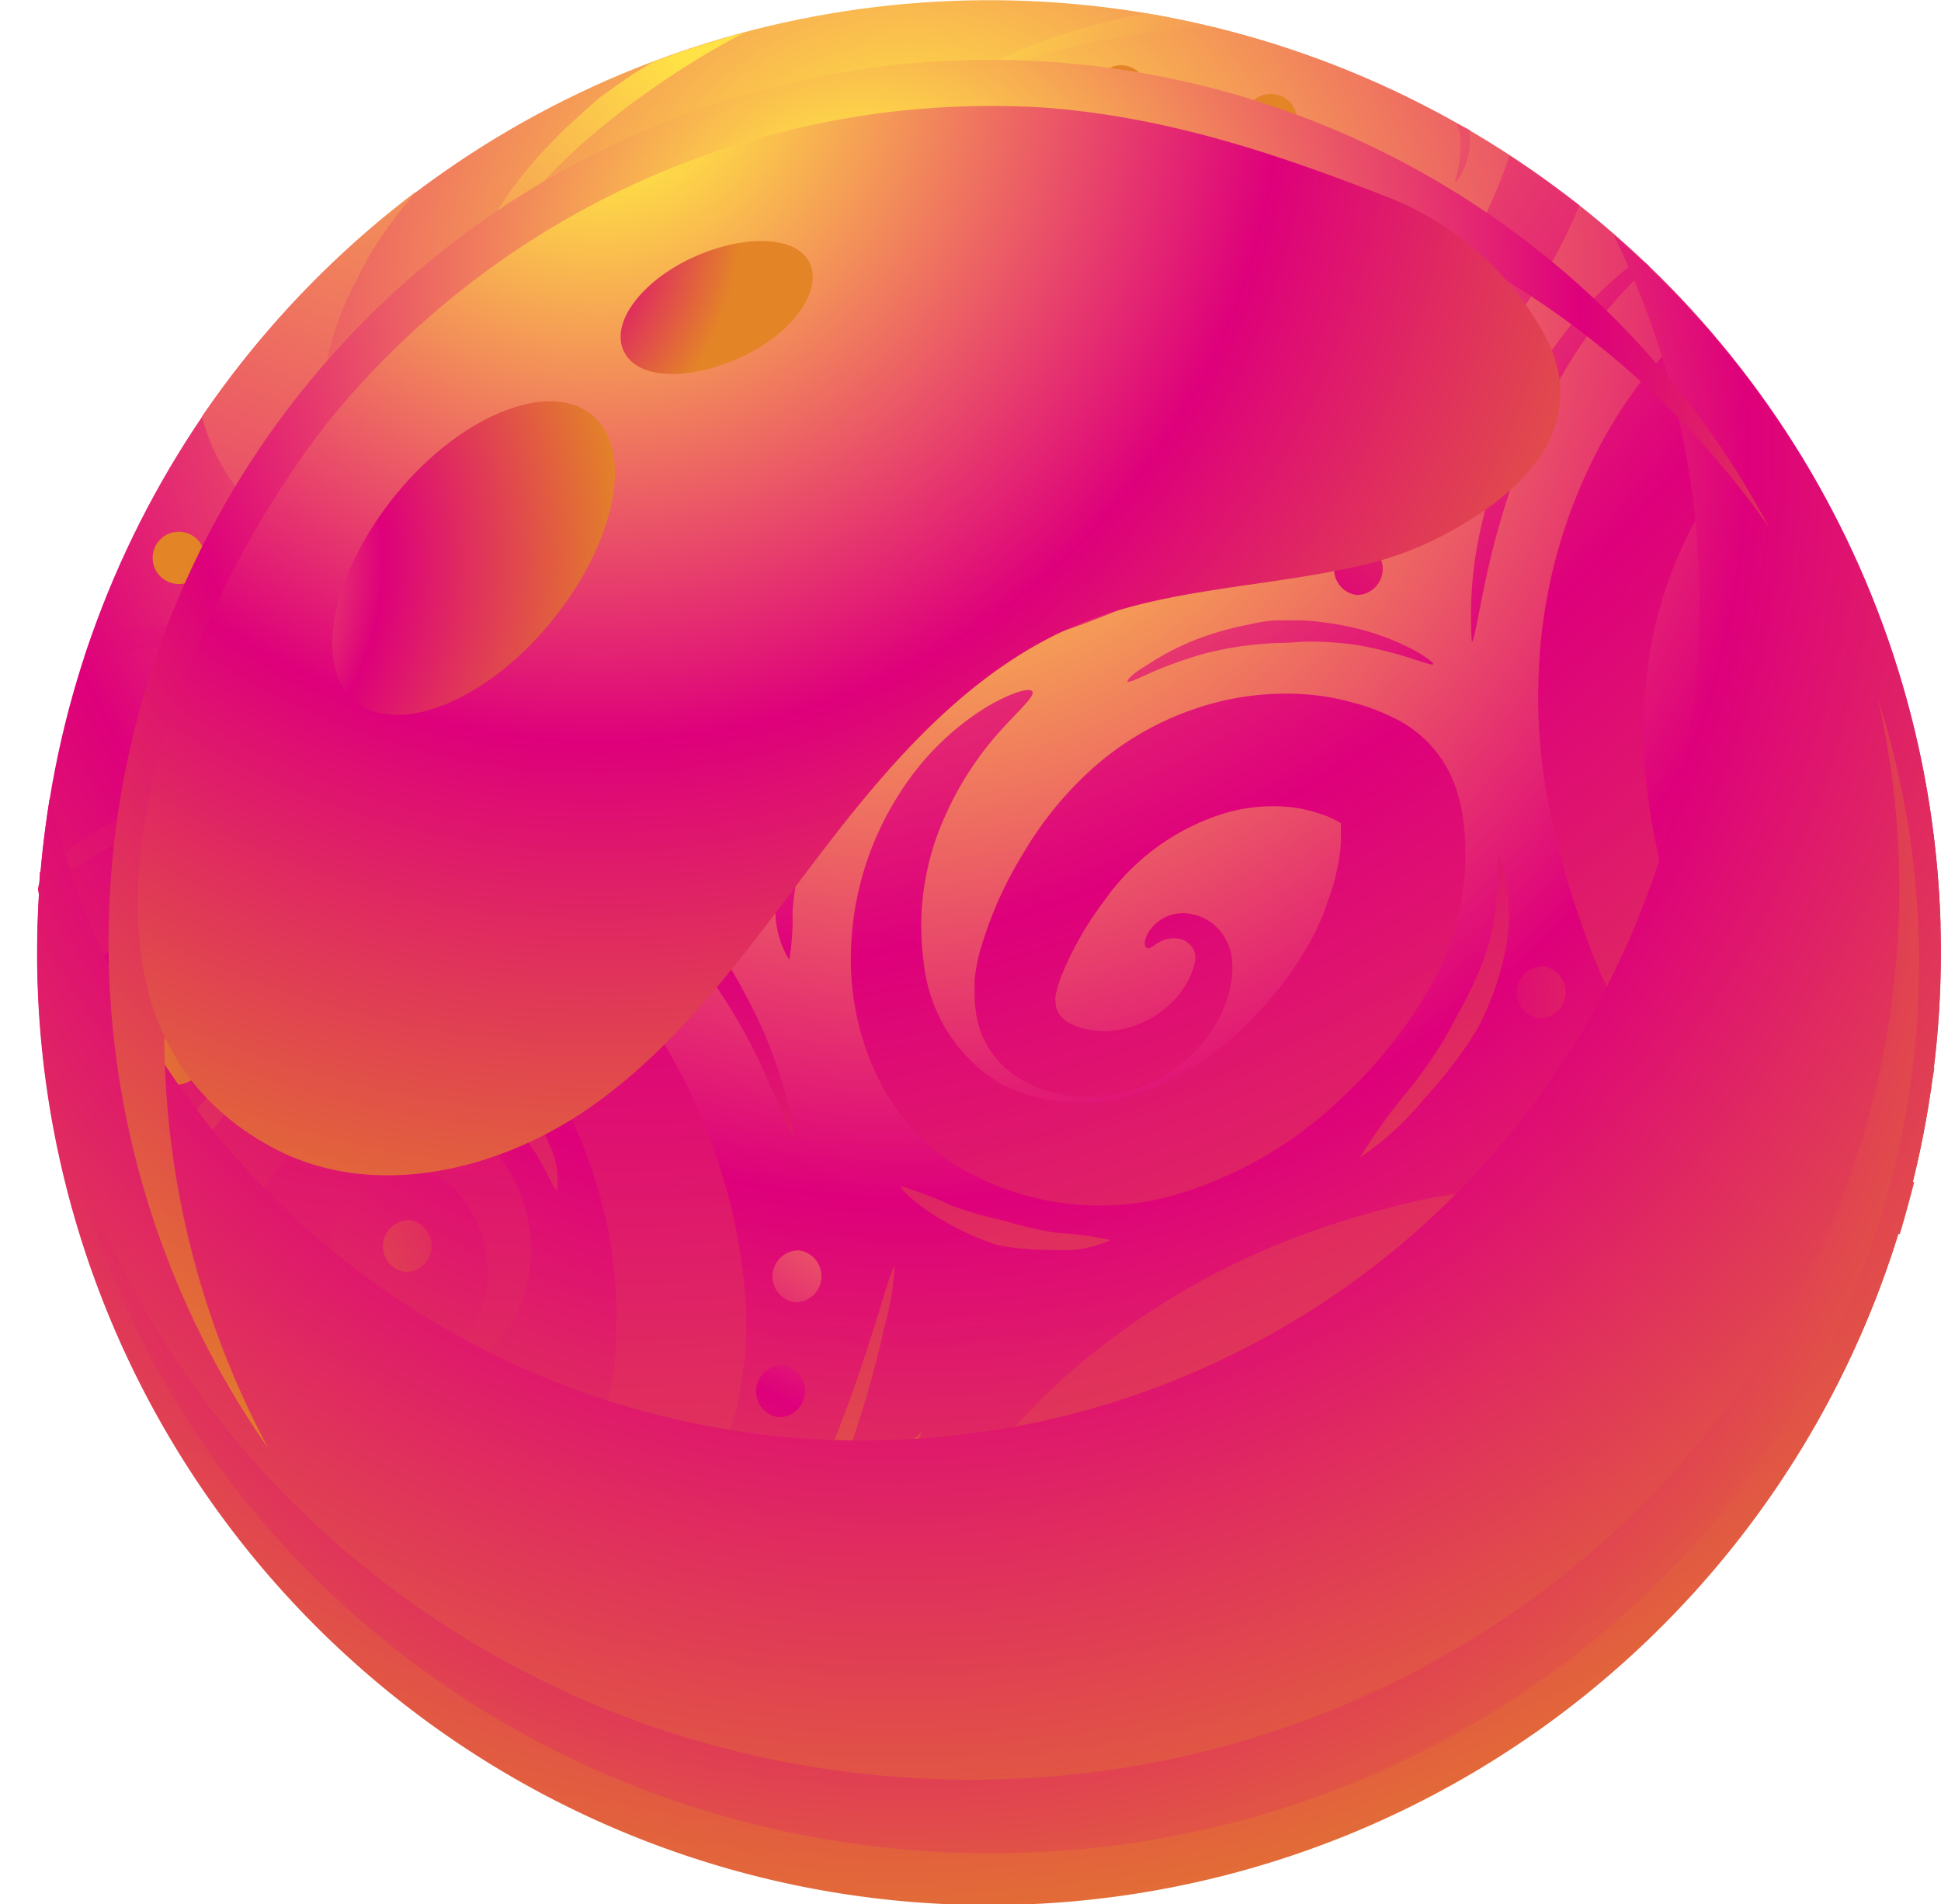 <svg xmlns="http://www.w3.org/2000/svg" xmlns:xlink="http://www.w3.org/1999/xlink" viewBox="0 0 82.61 81.03"><defs><style>.cls-1{isolation:isolate;}.cls-2,.cls-42,.cls-43,.cls-44,.cls-45{mix-blend-mode:screen;}.cls-3{fill:url(#radial-gradient);}.cls-4{fill:url(#radial-gradient-2);}.cls-5{fill:url(#radial-gradient-3);}.cls-6{fill:url(#radial-gradient-4);}.cls-7{fill:url(#radial-gradient-5);}.cls-8{fill:url(#radial-gradient-6);}.cls-9{fill:url(#radial-gradient-7);}.cls-10{fill:url(#radial-gradient-8);}.cls-11,.cls-12,.cls-13,.cls-14,.cls-15,.cls-16,.cls-17,.cls-18,.cls-19,.cls-20,.cls-21,.cls-22,.cls-23,.cls-24,.cls-25,.cls-26,.cls-27,.cls-28,.cls-29,.cls-30,.cls-31,.cls-32,.cls-33,.cls-34,.cls-35,.cls-36,.cls-37,.cls-38,.cls-39,.cls-40,.cls-41{mix-blend-mode:multiply;}.cls-11{fill:url(#radial-gradient-9);}.cls-12{fill:url(#radial-gradient-10);}.cls-13{fill:url(#radial-gradient-11);}.cls-14{fill:url(#radial-gradient-12);}.cls-15{fill:url(#radial-gradient-13);}.cls-16{fill:url(#radial-gradient-14);}.cls-17{fill:url(#radial-gradient-15);}.cls-18{fill:url(#radial-gradient-16);}.cls-19{fill:url(#radial-gradient-17);}.cls-20{fill:url(#radial-gradient-18);}.cls-21{fill:url(#radial-gradient-19);}.cls-22{fill:url(#radial-gradient-20);}.cls-23{fill:url(#radial-gradient-21);}.cls-24{fill:url(#radial-gradient-22);}.cls-25{fill:url(#radial-gradient-23);}.cls-26{fill:url(#radial-gradient-24);}.cls-27{fill:url(#radial-gradient-25);}.cls-28{fill:url(#radial-gradient-26);}.cls-29{fill:url(#radial-gradient-27);}.cls-30{fill:url(#radial-gradient-28);}.cls-31{fill:url(#radial-gradient-29);}.cls-32{fill:url(#radial-gradient-30);}.cls-33{fill:url(#radial-gradient-31);}.cls-34{fill:url(#radial-gradient-32);}.cls-35{fill:url(#radial-gradient-33);}.cls-36{fill:url(#radial-gradient-34);}.cls-37{fill:url(#radial-gradient-35);}.cls-38{fill:url(#radial-gradient-36);}.cls-39{fill:url(#radial-gradient-37);}.cls-40{fill:url(#radial-gradient-38);}.cls-41{fill:url(#radial-gradient-39);}.cls-42{fill:url(#radial-gradient-40);}.cls-43{fill:url(#radial-gradient-41);}.cls-44{fill:url(#radial-gradient-42);}.cls-45{fill:url(#radial-gradient-43);}</style><radialGradient id="radial-gradient" cx="33.8" cy="-151.27" r="73.23" gradientTransform="translate(-87.03 47.99) rotate(69.04)" gradientUnits="userSpaceOnUse"><stop offset="0.08" stop-color="#ffe245"/><stop offset="0.53" stop-color="#de007b"/><stop offset="1" stop-color="#e38427"/></radialGradient><radialGradient id="radial-gradient-2" cx="18.53" cy="-180.15" r="112.06" gradientTransform="translate(-5.67 160.71) rotate(4.03)" xlink:href="#radial-gradient"/><radialGradient id="radial-gradient-3" cx="18.53" cy="-180.15" r="112.06" gradientTransform="translate(-5.67 160.71) rotate(4.03)" xlink:href="#radial-gradient"/><radialGradient id="radial-gradient-4" cx="18.53" cy="-180.15" r="112.06" gradientTransform="translate(-5.67 160.71) rotate(4.03)" xlink:href="#radial-gradient"/><radialGradient id="radial-gradient-5" cx="18.53" cy="-180.15" r="112.06" gradientTransform="translate(-5.67 160.71) rotate(4.03)" xlink:href="#radial-gradient"/><radialGradient id="radial-gradient-6" cx="18.53" cy="-180.15" r="112.06" gradientTransform="translate(-5.67 160.71) rotate(4.03)" xlink:href="#radial-gradient"/><radialGradient id="radial-gradient-7" cx="18.53" cy="-180.15" r="112.06" gradientTransform="translate(-5.67 160.71) rotate(4.03)" xlink:href="#radial-gradient"/><radialGradient id="radial-gradient-8" cx="18.53" cy="-180.15" r="112.06" gradientTransform="translate(-5.67 160.71) rotate(4.03)" xlink:href="#radial-gradient"/><radialGradient id="radial-gradient-9" cx="27.6" cy="-165.27" r="81" gradientTransform="translate(-5.67 160.71) rotate(4.03)" xlink:href="#radial-gradient"/><radialGradient id="radial-gradient-10" cx="27.6" cy="-165.27" r="81" gradientTransform="translate(-5.67 160.71) rotate(4.03)" xlink:href="#radial-gradient"/><radialGradient id="radial-gradient-11" cx="27.6" cy="-165.27" r="81" gradientTransform="translate(-5.67 160.71) rotate(4.03)" xlink:href="#radial-gradient"/><radialGradient id="radial-gradient-12" cx="27.6" cy="-165.27" r="81" gradientTransform="translate(-5.67 160.71) rotate(4.03)" xlink:href="#radial-gradient"/><radialGradient id="radial-gradient-13" cx="27.6" cy="-165.27" r="81" gradientTransform="translate(-5.67 160.71) rotate(4.03)" xlink:href="#radial-gradient"/><radialGradient id="radial-gradient-14" cx="27.6" cy="-165.27" r="81" gradientTransform="translate(-5.67 160.71) rotate(4.03)" xlink:href="#radial-gradient"/><radialGradient id="radial-gradient-15" cx="27.6" cy="-165.27" r="81" gradientTransform="translate(-5.67 160.71) rotate(4.03)" xlink:href="#radial-gradient"/><radialGradient id="radial-gradient-16" cx="27.6" cy="-165.26" r="81" gradientTransform="translate(-5.67 160.71) rotate(4.03)" xlink:href="#radial-gradient"/><radialGradient id="radial-gradient-17" cx="27.6" cy="-165.27" r="81" gradientTransform="translate(-5.67 160.71) rotate(4.03)" xlink:href="#radial-gradient"/><radialGradient id="radial-gradient-18" cx="27.6" cy="-165.27" r="81" gradientTransform="translate(-5.67 160.71) rotate(4.03)" xlink:href="#radial-gradient"/><radialGradient id="radial-gradient-19" cx="27.6" cy="-165.27" r="81" gradientTransform="translate(-5.67 160.71) rotate(4.03)" xlink:href="#radial-gradient"/><radialGradient id="radial-gradient-20" cx="27.6" cy="-165.27" r="81" gradientTransform="translate(-5.67 160.71) rotate(4.03)" xlink:href="#radial-gradient"/><radialGradient id="radial-gradient-21" cx="27.6" cy="-165.27" r="81" gradientTransform="translate(-5.67 160.71) rotate(4.03)" xlink:href="#radial-gradient"/><radialGradient id="radial-gradient-22" cx="27.6" cy="-165.27" r="81" gradientTransform="translate(-5.67 160.71) rotate(4.03)" xlink:href="#radial-gradient"/><radialGradient id="radial-gradient-23" cx="27.6" cy="-165.27" r="81" gradientTransform="translate(-5.67 160.71) rotate(4.03)" xlink:href="#radial-gradient"/><radialGradient id="radial-gradient-24" cx="27.6" cy="-165.27" r="81" gradientTransform="translate(-5.67 160.71) rotate(4.03)" xlink:href="#radial-gradient"/><radialGradient id="radial-gradient-25" cx="27.6" cy="-165.27" r="81" gradientTransform="translate(-5.67 160.71) rotate(4.03)" xlink:href="#radial-gradient"/><radialGradient id="radial-gradient-26" cx="27.6" cy="-165.27" r="81" gradientTransform="translate(-5.67 160.71) rotate(4.03)" xlink:href="#radial-gradient"/><radialGradient id="radial-gradient-27" cx="27.6" cy="-165.27" r="81.01" gradientTransform="translate(-5.67 160.71) rotate(4.03)" xlink:href="#radial-gradient"/><radialGradient id="radial-gradient-28" cx="27.6" cy="-165.27" r="81" gradientTransform="translate(-5.67 160.71) rotate(4.03)" xlink:href="#radial-gradient"/><radialGradient id="radial-gradient-29" cx="27.6" cy="-165.27" r="81" gradientTransform="translate(-5.67 160.71) rotate(4.03)" xlink:href="#radial-gradient"/><radialGradient id="radial-gradient-30" cx="27.6" cy="-165.27" r="81" gradientTransform="translate(-5.67 160.71) rotate(4.03)" xlink:href="#radial-gradient"/><radialGradient id="radial-gradient-31" cx="27.6" cy="-165.27" r="81" gradientTransform="translate(-5.67 160.71) rotate(4.03)" xlink:href="#radial-gradient"/><radialGradient id="radial-gradient-32" cx="27.6" cy="-165.27" r="81" gradientTransform="translate(-5.67 160.71) rotate(4.03)" xlink:href="#radial-gradient"/><radialGradient id="radial-gradient-33" cx="27.6" cy="-165.27" r="81" gradientTransform="translate(-5.67 160.71) rotate(4.03)" xlink:href="#radial-gradient"/><radialGradient id="radial-gradient-34" cx="27.6" cy="-165.27" r="81" gradientTransform="translate(-5.67 160.71) rotate(4.03)" xlink:href="#radial-gradient"/><radialGradient id="radial-gradient-35" cx="27.6" cy="-165.25" r="80.99" gradientTransform="translate(-5.67 160.71) rotate(4.03)" xlink:href="#radial-gradient"/><radialGradient id="radial-gradient-36" cx="27.6" cy="-165.27" r="81" gradientTransform="translate(-5.67 160.71) rotate(4.03)" xlink:href="#radial-gradient"/><radialGradient id="radial-gradient-37" cx="39.44" cy="-122.48" r="38.47" gradientTransform="translate(-5.67 160.71) rotate(4.03)" xlink:href="#radial-gradient"/><radialGradient id="radial-gradient-38" cx="33.8" cy="-144.37" r="68.23" gradientTransform="translate(-5.67 160.71) rotate(4.03)" xlink:href="#radial-gradient"/><radialGradient id="radial-gradient-39" cx="6.11" cy="-132.9" r="57.46" gradientTransform="matrix(0.98, 0.07, -0.07, 0.94, 23.11, 159.12)" xlink:href="#radial-gradient"/><radialGradient id="radial-gradient-40" cx="31.77" cy="-151.77" r="57.66" gradientTransform="translate(-5.67 160.71) rotate(4.03)" xlink:href="#radial-gradient"/><radialGradient id="radial-gradient-41" cx="20.01" cy="-159.95" r="54.73" gradientTransform="translate(-5.67 160.71) rotate(4.03)" xlink:href="#radial-gradient"/><radialGradient id="radial-gradient-42" cx="415.4" cy="-1282.21" r="22.18" gradientTransform="translate(726.34 1162.14) rotate(-50.33)" xlink:href="#radial-gradient"/><radialGradient id="radial-gradient-43" cx="116.74" cy="-816.67" r="12.24" gradientTransform="matrix(0.9, -0.44, 0.44, 0.9, 273.55, 795.47)" xlink:href="#radial-gradient"/></defs><title>time</title><g class="cls-1"><g id="OBJECTS"><g class="cls-2"><circle class="cls-3" cx="42.09" cy="40.52" r="40.51" transform="translate(-12.41 61.55) rotate(-65.01)"/><path class="cls-4" d="M42.73,30.93c.79-.85,1.31-1.32,1.21-1.5s-.81,0-1.91.63a11.58,11.58,0,0,0-3.76,3.73,13,13,0,0,0-2.05,7.45,11.53,11.53,0,0,0,1.08,4.49,9.32,9.32,0,0,0,3.31,3.81,11.72,11.72,0,0,0,9.53,1.27,17.27,17.27,0,0,0,7-4.12,20.09,20.09,0,0,0,3.6-4.47,14.5,14.5,0,0,0,1-2.09s.07-.2.18-.59a13.8,13.8,0,0,0,.36-1.76,11.25,11.25,0,0,0,0-2.86,7.42,7.42,0,0,0-.2-1,5.54,5.54,0,0,0-.49-1.23,5.11,5.11,0,0,0-2-2,8.84,8.84,0,0,0-2.12-.82,10,10,0,0,0-2.2-.34,11.94,11.94,0,0,0-4.55.68,12.66,12.66,0,0,0-4.12,2.4,15.17,15.17,0,0,0-3,3.62,18,18,0,0,0-1.07,2,17.79,17.79,0,0,0-.8,2.17,8.16,8.16,0,0,0-.25,1.27c0,.2,0,.52,0,.78a6.82,6.82,0,0,0,.08.79,3.9,3.9,0,0,0,1.62,2.52,5.18,5.18,0,0,0,1.32.64,6.71,6.71,0,0,0,1.23.25,6.44,6.44,0,0,0,5.63-2.49,5.63,5.63,0,0,0,.85-1.6,4.08,4.08,0,0,0,.23-1.68,2.25,2.25,0,0,0-.24-.85,2.2,2.2,0,0,0-.53-.68,2.14,2.14,0,0,0-1.31-.49,1.72,1.72,0,0,0-1.52.88c-.18.36-.13.58,0,.61s.23-.1.47-.24a1.24,1.24,0,0,1,1-.13.92.92,0,0,1,.45.36.62.62,0,0,1,.1.25.91.91,0,0,1,0,.33,2.93,2.93,0,0,1-.35.91,3.75,3.75,0,0,1-.71.9,4.22,4.22,0,0,1-2.3,1.11,3.53,3.53,0,0,1-1.3-.05,3.72,3.72,0,0,1-.59-.2,1.5,1.5,0,0,1-.37-.25,1,1,0,0,1-.32-.74,1.23,1.23,0,0,1,0-.2,2,2,0,0,1,.05-.22,4.54,4.54,0,0,1,.22-.69,14.59,14.59,0,0,1,.78-1.6,14.16,14.16,0,0,1,1-1.52,9.77,9.77,0,0,1,5.28-3.8,7.25,7.25,0,0,1,2.78-.21,5.83,5.83,0,0,1,1.18.28,3.79,3.79,0,0,1,.86.39s0,.07,0,.11v0l0,.27A5.9,5.9,0,0,1,56.9,37a6.37,6.37,0,0,1-.26,1c-.08.22-.13.34-.13.34A8.18,8.18,0,0,1,56,39.62a14.57,14.57,0,0,1-2.43,3.44,12.85,12.85,0,0,1-4.78,3.36,7.67,7.67,0,0,1-6.1-.24A6.83,6.83,0,0,1,39.32,41a11.32,11.32,0,0,1,.85-6.15A13.81,13.81,0,0,1,42.73,30.93Z"/><path class="cls-5" d="M17.58,68.54a9,9,0,0,0,6.05.15A10.82,10.82,0,0,0,28.11,66a11.41,11.41,0,0,0,2.43-3.66,14,14,0,0,0,.94-3.1,17.61,17.61,0,0,0,.27-2l0-.71,0-.7c0-.45-.06-1.12-.17-2a24.92,24.92,0,0,0-1.84-6.55,22,22,0,0,0-5.63-7.79,15.84,15.84,0,0,0-4.8-3,10.61,10.61,0,0,0-3.06-.63,11.51,11.51,0,0,0-3,.29,22.4,22.4,0,0,0-9.4,5,25.8,25.8,0,0,0-2.16,2.15c.09,1.21.23,2.4.41,3.58a24.81,24.81,0,0,1,3.7-3.31A21.92,21.92,0,0,1,9.68,41.4,17.74,17.74,0,0,1,14,40.08a7.82,7.82,0,0,1,2,0,6.56,6.56,0,0,1,1.78.52A11.51,11.51,0,0,1,21,42.92a17.47,17.47,0,0,1,4,6.32,19.53,19.53,0,0,1,1.17,5.22c.06.64.06,1.13.06,1.46l0,.51v.5a13.08,13.08,0,0,1-.11,1.39,9.48,9.48,0,0,1-.49,2,6.49,6.49,0,0,1-1.22,2.12,5.82,5.82,0,0,1-2.32,1.61,4.33,4.33,0,0,1-2.87.18,4.94,4.94,0,0,1-2.52-2.15,16.37,16.37,0,0,1-1-1.92c-.32-.7-.64-1.47-.91-2.18a10.74,10.74,0,0,1-.82-4.15,4.77,4.77,0,0,1,1.3-3.23,3,3,0,0,1,2.8-.79,3.82,3.82,0,0,1,2.15,2.07,5.2,5.2,0,0,1,.51,2.82,4.44,4.44,0,0,1-.83,2.1c-.78,1.07-1.61,1.37-1.54,1.58s.26.14.68,0a3.73,3.73,0,0,0,1.67-.86,5.19,5.19,0,0,0,1.63-2.52,6.69,6.69,0,0,0-.1-3.95A7.06,7.06,0,0,0,21.1,49,5.51,5.51,0,0,0,19,47.34,5.26,5.26,0,0,0,16,47a6.34,6.34,0,0,0-2.77,1.2,7.84,7.84,0,0,0-2.86,5.29A14,14,0,0,0,11,59.2c.26.88.53,1.69.85,2.54A18.17,18.17,0,0,0,13,64.3,9.32,9.32,0,0,0,17.58,68.54Z"/><path class="cls-6" d="M71.15,58.37a8.66,8.66,0,0,0-1.2-4.3,7,7,0,0,0-2.33-2.33,6.89,6.89,0,0,0-1-.52,7.9,7.9,0,0,0-1-.31,10.2,10.2,0,0,0-2.76-.19,18.3,18.3,0,0,0-3.58.64A36.62,36.62,0,0,0,55,52.71a31.91,31.91,0,0,0-9.38,5.62,26,26,0,0,0-7.22,10.3,17.54,17.54,0,0,0-1.23,6.48A9.15,9.15,0,0,0,38,78.54a8.54,8.54,0,0,0,1.55,2.4,38.79,38.79,0,0,0,4.94,0,7.86,7.86,0,0,1-2.29-1.73,5.62,5.62,0,0,1-1.4-4.13,14.19,14.19,0,0,1,1.34-5,22,22,0,0,1,6.52-8.23,27.38,27.38,0,0,1,8.2-4.35A23.85,23.85,0,0,1,63,56.17a4.4,4.4,0,0,1,1.25.13,1.55,1.55,0,0,1,.31.11,1.67,1.67,0,0,1,.24.1,1.26,1.26,0,0,1,.52.46c.45.57.9,2.3,0,4.53a14.47,14.47,0,0,1-2,3.56,18,18,0,0,1-3.28,3.39A17.13,17.13,0,0,1,55.74,71c-.4.16-.81.31-1.22.43s-.84.23-1.26.33-.85.14-1.28.22l-.65.06-.23,0a3.62,3.62,0,0,1-.47,0,.49.49,0,0,1-.42-.23,1.19,1.19,0,0,1,.1-1l0-.11c0-.06.08-.18.13-.27s.2-.38.31-.56c.21-.37.45-.73.69-1.08a13.68,13.68,0,0,1,3.58-3.44c.34-.22.68-.42,1-.61s.73-.37,1-.48a2.47,2.47,0,0,1,1.46-.19l.07,0s0,0,0,0,0,0,0,0l.1.11,0,0h0a.43.43,0,0,1,0,.07,1,1,0,0,1,.08.58,4,4,0,0,1-.54,1.58,5.16,5.16,0,0,1-1,1.27,6.2,6.2,0,0,1-2.44,1.34c-1.54.43-2.54.15-2.6.37s.18.26.64.45a5,5,0,0,0,2.15.29,6.79,6.79,0,0,0,3.25-1.13A6.38,6.38,0,0,0,61,65.28a3.41,3.41,0,0,0,0-1.67,2.67,2.67,0,0,0-.2-.46L60.7,63l0-.06,0,0-.06-.08-.09-.12a.91.91,0,0,0-.16-.19,2.39,2.39,0,0,0-.23-.22,1.8,1.8,0,0,0-.43-.29,3.61,3.61,0,0,0-1.79-.44,6.29,6.29,0,0,0-1.59.23,13.11,13.11,0,0,0-1.39.51A14.27,14.27,0,0,0,53.6,63a16.09,16.09,0,0,0-2.51,1.67,16.54,16.54,0,0,0-2.23,2.2,15.51,15.51,0,0,0-1,1.29c-.16.22-.29.46-.44.68l-.22.37c-.09.18-.2.37-.29.54a5,5,0,0,0-.52,4.34A3,3,0,0,0,48,75.56a6.92,6.92,0,0,0,2.3.42,6.46,6.46,0,0,0,1.24,0l.83,0c.55-.06,1.12-.08,1.66-.18s1.1-.18,1.63-.32A14.29,14.29,0,0,0,57.2,75a21.35,21.35,0,0,0,5.67-2.89,23,23,0,0,0,4.37-4.07,19.53,19.53,0,0,0,2.9-4.68A11.94,11.94,0,0,0,71.15,58.37Z"/><path class="cls-7" d="M81.38,50.3a6.8,6.8,0,0,1-3.37-1,10.83,10.83,0,0,1-3-2.74,25.06,25.06,0,0,1-4-8.46,30.31,30.31,0,0,1-.94-4.7,19,19,0,0,1,0-4.46,17.8,17.8,0,0,1,2.38-7.3,13.93,13.93,0,0,1,1.78-2.37,10.49,10.49,0,0,1,.85-.82,3.45,3.45,0,0,1,.63-.46l0,0a40.92,40.92,0,0,0-3.32-4.32,10.1,10.1,0,0,0-1,.84c-.43.4-.78.82-1.2,1.28A20,20,0,0,0,68,19.15a22.31,22.31,0,0,0-2.51,9.47,23.4,23.4,0,0,0,.39,5.45,33,33,0,0,0,1.44,5.26,27,27,0,0,0,5.38,9.28,13.06,13.06,0,0,0,4.16,3.08,9,9,0,0,0,4,.82c.22-.73.42-1.47.61-2.21Z"/><path class="cls-8" d="M67.22,8.74c-1-.75-1.94-1.46-3-2.13l0,.08a20.11,20.11,0,0,1-2.09,4.42,25.22,25.22,0,0,1-3,3.84,40.62,40.62,0,0,1-7.42,5.95,44.24,44.24,0,0,1-7.61,4,73,73,0,0,1-7,2.36c-2.12.63-4,1.16-5.53,1.64-3.08.94-4.77,1.68-4.72,1.85s1.85-.18,5-.77c1.57-.3,3.48-.65,5.67-1.11A64.72,64.72,0,0,0,44.82,27a36.5,36.5,0,0,0,4.09-1.62c1.39-.65,2.74-1.37,4.15-2.17a41.74,41.74,0,0,0,8.24-6A28.11,28.11,0,0,0,64.91,13,23.38,23.38,0,0,0,67.22,8.74Z"/><path class="cls-9" d="M73,27.89a7.46,7.46,0,0,0-.77,2.25,4.48,4.48,0,0,0-.09.64c0,.11,0,.22,0,.33v.26a7.37,7.37,0,0,0,0,1.05,11.41,11.41,0,0,0,1.13,4.13,15.9,15.9,0,0,0,1,1.89c.19.3.39.59.6.88l.17.24.25.32a6.2,6.2,0,0,0,.55.6,4,4,0,0,0,2.9,1.18,4.6,4.6,0,0,0,3-1.3,6.12,6.12,0,0,0,.85-1,40.44,40.44,0,0,0-1.81-10.81,20.24,20.24,0,0,1,0,2.58,19.46,19.46,0,0,1-.59,3.52c-.16.58-.35,1.16-.55,1.72a7.25,7.25,0,0,1-.3.71,1.77,1.77,0,0,1-.15.28.85.85,0,0,1-.51.35.69.69,0,0,1-.62-.18l-.13-.11-.06-.06-.14-.16-.56-.7a12.87,12.87,0,0,1-1-1.43A8.71,8.71,0,0,1,75,32.1c0-.25-.07-.5-.09-.74l0-.29v-.22a3.69,3.69,0,0,1,.12-.92,2.59,2.59,0,0,1,.38-.87,1.1,1.1,0,0,1,.76-.49,1.57,1.57,0,0,1,1.46.61,4,4,0,0,1,.51,1,7.74,7.74,0,0,1,.28,1,2,2,0,0,1-.26,1.6,1.48,1.48,0,0,1-.81.57c-.21.06-.39.05-.42.13s0,.22.39.32a1.71,1.71,0,0,0,1.47-.36,2.91,2.91,0,0,0,1-2.35,7.2,7.2,0,0,0-1-3.64,3.46,3.46,0,0,0-2.72-1.66,2.69,2.69,0,0,0-1.76.53A4.51,4.51,0,0,0,73,27.89Z"/><path class="cls-10" d="M9,18.92a8.9,8.9,0,0,0,2.67,3.49,15.78,15.78,0,0,0,3.65,2.17A30.18,30.18,0,0,0,19.38,26c1.42.38,2.84.7,4.38,1a32.61,32.61,0,0,0,4.91.55,28.81,28.81,0,0,0,10.56-1.72,45.59,45.59,0,0,0,9.87-5.06c1.56-1,3-2.11,4.56-3.28A10.42,10.42,0,0,0,56,15c.09-.14.16-.29.25-.45A5.05,5.05,0,0,0,56.5,14a4.66,4.66,0,0,0,0-3.42,5,5,0,0,0-1.36-1.84,7.16,7.16,0,0,0-1.58-1,13.56,13.56,0,0,0-3.07-.94,20,20,0,0,0-6-.16,29.33,29.33,0,0,0-10.59,3.49,28.44,28.44,0,0,0-4.38,3,13.41,13.41,0,0,0-2,1.9,5.63,5.63,0,0,0-1.29,2.8A4.16,4.16,0,0,0,27.09,21a3.8,3.8,0,0,0,1.28,1,4,4,0,0,0,.75.29,5.89,5.89,0,0,0,.67.16,11.15,11.15,0,0,0,2.21.15,20.26,20.26,0,0,1-3.11,0,38.49,38.49,0,0,1-8.1-1.59,23.71,23.71,0,0,1-3.33-1.24,10.25,10.25,0,0,1-2.4-1.48A3.58,3.58,0,0,1,14,16.92a2.72,2.72,0,0,1-.11-1.33,7.27,7.27,0,0,1,.37-1.53c.15-.49.33-.89.46-1.22.3-.65.49-1,.49-1s.17-.34.53-1a19.76,19.76,0,0,1,1.91-2.61s0,0,.05-.07A40.91,40.91,0,0,0,8.6,17.72,6.94,6.94,0,0,0,9,18.92Zm21.3,1.18a2.45,2.45,0,0,1-.41-.12l-.29-.13a1.39,1.39,0,0,1-.46-.41,1.54,1.54,0,0,1-.2-1.21c.16-.94,1.14-1.92,2.42-2.85a26.66,26.66,0,0,1,13.54-5.23,16.31,16.31,0,0,1,4.85.3,10,10,0,0,1,2.13.72,3.15,3.15,0,0,1,.7.49.85.85,0,0,1,.24.35.74.74,0,0,1,0,.39.64.64,0,0,1-.06.18l0,.09-.09.14a6.65,6.65,0,0,1-1.47,1.4c-1.41,1-2.89,2-4.36,2.93a46.37,46.37,0,0,1-5.72,3c.25-.14.51-.29.75-.45a6.65,6.65,0,0,0,1.37-1.22,5,5,0,0,0,.52-.75,3.38,3.38,0,0,0,.19-.39l.07-.17.05-.12,0-.11a1.62,1.62,0,0,0,0-1.19,1.59,1.59,0,0,0-.82-.76,3.9,3.9,0,0,0-1.47-.27,5.58,5.58,0,0,0-2.27.54,9.75,9.75,0,0,0-1.41.83c-.71.51-1,.85-1,.92s.48-.09,1.26-.42a10.91,10.91,0,0,1,1.44-.53,4.7,4.7,0,0,1,1.9-.22,2.79,2.79,0,0,1,1,.28c.13.07.17.16.15.15s0,0-.08.2a2.86,2.86,0,0,1-.3.52,2.83,2.83,0,0,1-.4.48,5.1,5.1,0,0,1-1.11.83,12.61,12.61,0,0,1-3.1,1.14,28.8,28.8,0,0,1-3.72.76A11.25,11.25,0,0,1,30.28,20.1Z"/><path class="cls-11" d="M28.3,39.06c.55.68.89,1.16.89,1.16s.37.45.88,1.16a26.61,26.61,0,0,1,1.7,2.71c.55,1,1,2.11,1.37,2.93a5.64,5.64,0,0,0,.61,1.36,4,4,0,0,0-.23-1.49,21.66,21.66,0,0,0-1.08-3.12,25,25,0,0,0-1.57-2.93c-.23-.39-.47-.69-.61-.91L30,39.58s-.38-.47-1-1.14a23.67,23.67,0,0,0-2.41-2.29,20.3,20.3,0,0,0-2.73-1.87,4.18,4.18,0,0,0-1.37-.62c0,.07.44.42,1.15,1a32.2,32.2,0,0,1,2.46,2.09A27.06,27.06,0,0,1,28.3,39.06Z"/><path class="cls-12" d="M21.53,47.45a9.47,9.47,0,0,1,1.18,1.49c.53.81.88,1.74,1,1.71a3.48,3.48,0,0,0-.36-2,8.8,8.8,0,0,0-1-1.83,8.77,8.77,0,0,0-1.65-1.32c-.9-.55-1.91-.81-2-.67s.82.62,1.53,1.27A10.35,10.35,0,0,1,21.53,47.45Z"/><path class="cls-13" d="M17,58.75c-.51-1.33-.1-2.93-.27-2.94s-.24.33-.39.92a4.62,4.62,0,0,0,0,2.24,3.88,3.88,0,0,0,1.24,2,3.92,3.92,0,0,0,.9.61,3.65,3.65,0,0,0,1.06.28,3.82,3.82,0,0,0,2.31-.46,3.87,3.87,0,0,0,1.57-1.64c.27-.55.27-1,.21-1s-.21.34-.56.77a3.74,3.74,0,0,1-1.55,1.18,3,3,0,0,1-1.82.18,3.14,3.14,0,0,1-.79-.28,3.49,3.49,0,0,1-.73-.4A3.37,3.37,0,0,1,17,58.75Z"/><path class="cls-14" d="M26.9,3.18c-.59.41-1.08.76-1.41,1L25,4.61l-.49.45c-.32.27-.75.7-1.25,1.22a16.68,16.68,0,0,0-3,4.35,6.47,6.47,0,0,0-.56,2.84,4.69,4.69,0,0,0,.81,2.39A3.35,3.35,0,0,0,21.79,17c.39.17.64.19.64.16s-.21-.13-.54-.34a3.73,3.73,0,0,1-1.1-1.2,4.38,4.38,0,0,1-.57-2.18,6.12,6.12,0,0,1,.65-2.52,16.34,16.34,0,0,1,3.05-4c.5-.48.92-.88,1.23-1.13l.49-.41L26.13,5c.3-.26.76-.61,1.32-1a34.76,34.76,0,0,1,4.21-2.6,39.8,39.8,0,0,0-3.88,1.24Z"/><path class="cls-15" d="M46.75,12.53s.19,0,.27-.28a.7.7,0,0,0-.06-.46.82.82,0,0,0-.44-.42,3.41,3.41,0,0,0-1.35-.14c-.47,0-1,.06-1.47.13A17.52,17.52,0,0,0,41,12c-.72.24-1.19.42-1.19.42s-.46.21-1.12.55a23.92,23.92,0,0,0-2.38,1.38,7.51,7.51,0,0,0-2,1.93c-.43.64-.53,1.16-.47,1.18s.3-.41.79-.93A8.41,8.41,0,0,1,36.71,15c.83-.46,1.73-.85,2.4-1.14s1.12-.45,1.12-.45a20.14,20.14,0,0,1,3.61-1.3c.46-.12.94-.21,1.38-.28a3.4,3.4,0,0,1,1.16-.06.54.54,0,0,1,.43.48C46.82,12.4,46.73,12.5,46.75,12.53Z"/><path class="cls-16" d="M28.52,9.35c.94-.82,1.95-1.55,1.95-1.55s.92-.83,1.92-1.58,2.07-1.43,2-1.56A6.34,6.34,0,0,0,32,5.6,22.65,22.65,0,0,0,29.81,7,21.62,21.62,0,0,0,28,8.83,6.17,6.17,0,0,0,26.57,11C26.68,11.06,27.57,10.16,28.52,9.35Z"/><path class="cls-17" d="M34.92,32.86c-.12-.08-.78.77-1.23,1.75a10.92,10.92,0,0,0-.69,2,10.84,10.84,0,0,0,0,2.17,4,4,0,0,0,.59,2.06,10.17,10.17,0,0,0,.14-2.07,14.55,14.55,0,0,1,.31-2,14.41,14.41,0,0,1,.36-2C34.63,33.88,35.05,32.93,34.92,32.86Z"/><path class="cls-18" d="M67.18,71.48l-1.25,1.31-.68,1c.9-.63,1.77-1.3,2.62-2,.44-.72.8-1.42.7-1.5S67.81,70.82,67.18,71.48Z"/><path class="cls-19" d="M62.15,5.79a5.21,5.21,0,0,1-.25,2s.18-.14.35-.48a3.31,3.31,0,0,0,.31-1.55c0-.07,0-.15,0-.22L62,5.25A3.7,3.7,0,0,1,62.15,5.79Z"/><path class="cls-20" d="M40.43,3.74a12.84,12.84,0,0,0,2-.72A30.09,30.09,0,0,1,46.8,1.75a28.61,28.61,0,0,1,4.52-.55h.49c-1-.24-2-.46-3-.63-.7.13-1.43.28-2.16.47a24.26,24.26,0,0,0-4.38,1.62A7,7,0,0,0,40.43,3.74Z"/><path class="cls-21" d="M11.92,28.42c0,.29,3.63.78,3.63.78s3.67,0,3.69-.27-3.62-.77-3.62-.77S11.94,28.13,11.92,28.42Z"/><path class="cls-22" d="M67.85,12.69a19.1,19.1,0,0,0-2.25,2.9c-.53.84-.84,1.44-.84,1.44s-.29.61-.64,1.54a24.8,24.8,0,0,0-1,3.5,16.93,16.93,0,0,0-.48,5.24c.15,0,.46-2.58,1.2-5.06A27.48,27.48,0,0,1,65,18.93c.39-.87.69-1.44.69-1.44s.26-.58.73-1.41a19.91,19.91,0,0,1,2-2.9,18.7,18.7,0,0,1,1.77-1.86L69.79,11A16,16,0,0,0,67.85,12.69Z"/><path class="cls-23" d="M48,29c0,.07.43-.12,1-.38a17.22,17.22,0,0,1,2.17-.78,14,14,0,0,1,2.24-.41c.62-.06,1-.07,1-.07s.41,0,1-.05a13.56,13.56,0,0,1,2.28.13A16.34,16.34,0,0,1,60,28c.61.19,1,.33,1,.26s-.31-.32-.89-.63a10.59,10.59,0,0,0-2.26-.86,13,13,0,0,0-2.4-.37c-.67,0-1.11,0-1.11,0s-.45,0-1.1.16a13.52,13.52,0,0,0-2.35.66,11.34,11.34,0,0,0-2.13,1.12C48.22,28.64,47.91,29,48,29Z"/><path class="cls-24" d="M60.63,46.74a21.31,21.31,0,0,0,1.62-2c.41-.58.65-1,.65-1a11.69,11.69,0,0,0,.5-1.08,11.86,11.86,0,0,0,.72-2.5,8.5,8.5,0,0,0,0-2.6,2.23,2.23,0,0,0-.34-1.12c-.08,0,0,.47-.06,1.15A11,11,0,0,1,63.4,40a12,12,0,0,1-.88,2.26c-.3.6-.53,1-.53,1s-.2.4-.54,1a22.7,22.7,0,0,1-1.39,2,24.24,24.24,0,0,0-2.18,3A13,13,0,0,0,60.63,46.74Z"/><path class="cls-25" d="M55.16,78.78a21.51,21.51,0,0,1-4.52.75,7.83,7.83,0,0,1-1.45-.1,3.76,3.76,0,0,1-.53-.11s-.19,0-.52-.14a5.82,5.82,0,0,1-1.3-.58,6.75,6.75,0,0,1-2.78-3.31,7.46,7.46,0,0,1-.19-4.43c.31-1.21.78-1.94.7-2a4.44,4.44,0,0,0-1.09,1.87,7.57,7.57,0,0,0-.11,4.79,7.36,7.36,0,0,0,3,3.88,7.23,7.23,0,0,0,1.49.74l.6.19s.21,0,.58.1a40.38,40.38,0,0,0,6.87-1.83Z"/><path class="cls-26" d="M71,51.18a9.19,9.19,0,0,1,1.6,3.58,11.84,11.84,0,0,1,.19,1.29l0,.5a11.17,11.17,0,0,1,0,1.81,15.74,15.74,0,0,1-.76,4c-.9,2.82-2.47,5.43-2.33,5.51a18.59,18.59,0,0,0,3-5.27,16,16,0,0,0,1-4.12,11.27,11.27,0,0,0,.05-2s0-.2-.05-.54a10.66,10.66,0,0,0-.28-1.4,9.42,9.42,0,0,0-2-3.82,8.2,8.2,0,0,0-3.51-2.41,3.58,3.58,0,0,0-1.9-.24c0,.08.75.16,1.76.62A8.33,8.33,0,0,1,71,51.18Z"/><path class="cls-27" d="M34.37,80.14a11.3,11.3,0,0,1-.67-2.27c-.22-1.18-.13-2.41-.27-2.44A4.58,4.58,0,0,0,33,77.94a9.57,9.57,0,0,0,.3,2.12l1.15.23Z"/><path class="cls-28" d="M73.5,25c.12.07.76-.72,1.47-1.42a19.61,19.61,0,0,1,1.48-1.32s.53-.56,1.18-1.12l-.38-.7a13,13,0,0,0-1.51,1.05,13.75,13.75,0,0,0-1.34,1.62C73.8,23.92,73.37,24.88,73.5,25Z"/><path class="cls-29" d="M44.89,53.19a4.84,4.84,0,0,0,2.38-.42,15.13,15.13,0,0,0-2.33-.31,15.4,15.4,0,0,1-2.21-.52,15.91,15.91,0,0,1-2.19-.62,15.22,15.22,0,0,0-2.19-.84c-.09.11.81.92,1.88,1.51a11.65,11.65,0,0,0,2.24,1A12.12,12.12,0,0,0,44.89,53.19Z"/><path class="cls-30" d="M74.85,62.61a18.4,18.4,0,0,1-.65,2c-.16.42-.33.83-.5,1.21.69-.86,1.35-1.75,2-2.66,0-.1.07-.2.1-.28.21-.58.31-1,.31-1a11.6,11.6,0,0,0,.19-3.26,5.58,5.58,0,0,0-1-3.07c-.12,0,.34,1.56.26,3.09a12.38,12.38,0,0,1-.46,3S75,62.06,74.85,62.61Z"/><path class="cls-31" d="M82,45.42a6.25,6.25,0,0,1-1-.07,7,7,0,0,1-1-.12,8.64,8.64,0,0,1-2.13-.68,21.71,21.71,0,0,1-2.78-1.86,5.66,5.66,0,0,0,2.43,2.5,8.4,8.4,0,0,0,3.38,1.2,7.72,7.72,0,0,0,1.13,0h.16c0-.32.1-.63.14-.95Z"/><path class="cls-32" d="M21.68,75.38a14.48,14.48,0,0,0,5.11-1.74A20.39,20.39,0,0,0,29.21,72a19,19,0,0,0,1.87-1.71A15.85,15.85,0,0,0,32.28,69l.42-.54.39-.56c.24-.36.57-.88.93-1.52a31.46,31.46,0,0,0,2.21-4.92,47.25,47.25,0,0,0,1.45-5.15,10.7,10.7,0,0,0,.39-2.4c-.16-.05-1.08,3.73-2.53,7.29a31.9,31.9,0,0,1-2.35,4.69c-.37.61-.7,1.09-.95,1.43l-.38.53-.39.52a16.63,16.63,0,0,1-1.09,1.32,19.86,19.86,0,0,1-1.72,1.69A20.25,20.25,0,0,1,26.42,73a15.1,15.1,0,0,1-4.81,2L21,75.1l.5.3Z"/><path class="cls-33" d="M35.12,66.44a32.34,32.34,0,0,0-1.33,3.14,10.51,10.51,0,0,0-.85,3.3,22.67,22.67,0,0,0,1.52-3c.74-1.5,1.58-2.94,1.58-2.94s.73-1.5,1.56-3a20.3,20.3,0,0,0,1.63-3A10.87,10.87,0,0,0,37,63.58,33.48,33.48,0,0,0,35.12,66.44Z"/><path class="cls-34" d="M6.79,58.23a3,3,0,0,0-.34,1.3c0,.07,0,.15,0,.21.17.32.33.63.51.94C6.8,59.33,6.89,58.24,6.79,58.23Z"/><path class="cls-35" d="M6,35.37c.46-.22.87-.35,1.14-.47l.43-.18.44-.17c.28-.09.67-.28,1.16-.42a24.25,24.25,0,0,1,3.63-.91,27.06,27.06,0,0,1,3.76-.3,7.5,7.5,0,0,0,1.74-.05,5.42,5.42,0,0,0-1.72-.35,20.51,20.51,0,0,0-3.87,0,23.2,23.2,0,0,0-3.83.72c-.51.13-.93.3-1.22.39l-.47.15-.44.2c-.28.14-.7.3-1.17.56a23.26,23.26,0,0,0-3.29,2.08l-.6.5c0,.19,0,.38-.05.58s0,.21,0,.32c.36-.27.72-.54,1.1-.8A25.7,25.7,0,0,1,6,35.37Z"/><path class="cls-36" d="M9.9,47a9.35,9.35,0,0,1,1.7-1.54,29.16,29.16,0,0,1,3-1.61,6.14,6.14,0,0,0-3.41,1,9.46,9.46,0,0,0-2,1.49,8.08,8.08,0,0,0-.78.85,8.6,8.6,0,0,0-.59,1A9.31,9.31,0,0,0,7,50.49,6.15,6.15,0,0,0,7,54a28.62,28.62,0,0,1,.7-3.34,10.15,10.15,0,0,1,1-2.06,7.5,7.5,0,0,1,.6-.83A6.81,6.81,0,0,1,9.9,47Z"/><path class="cls-37" d="M15.36,70.92s-.06-.07-.17-.12l.15.13Z"/><path class="cls-38" d="M5,27.79a28.85,28.85,0,0,1,3.1-.37,20.66,20.66,0,0,0,3.17-.21,9.21,9.21,0,0,0-3.18-.53,22.24,22.24,0,0,0-3.23.07s-.37.07-.91.2c-.13.34-.25.68-.36,1C4.38,27.84,5,27.79,5,27.79Z"/><path class="cls-39" d="M20.43,31.88a1.11,1.11,0,0,1,.16-2.22,1.11,1.11,0,0,1-.16,2.22Zm4.15,1.35A1.11,1.11,0,0,0,24.73,31a1.11,1.11,0,0,0-.15,2.21Zm9.26,22.19A1.11,1.11,0,0,0,34,53.21a1.11,1.11,0,0,0-.16,2.21Zm-.7,4.89a1.11,1.11,0,0,0,.16-2.21,1.11,1.11,0,0,0-.16,2.21Zm-1.41,5.08a1.11,1.11,0,0,0,.15-2.21,1.11,1.11,0,0,0-.15,2.21ZM40.58,6.58a1.11,1.11,0,0,0,.15-2.22,1.11,1.11,0,0,0-.15,2.22ZM47.64,5a1.11,1.11,0,0,0,.15-2.22A1.11,1.11,0,0,0,47.64,5ZM54,6.23A1.11,1.11,0,0,0,54.17,4,1.11,1.11,0,0,0,54,6.23Zm4.43,4A1.11,1.11,0,0,0,58.6,8a1.11,1.11,0,0,0-.15,2.21Zm7.08,33.1a1.11,1.11,0,0,0,.16-2.21,1.11,1.11,0,0,0-.16,2.21Zm2.39,4.52a1.11,1.11,0,0,0,.16-2.21,1.11,1.11,0,0,0-.16,2.21ZM62.85,61.35A1.11,1.11,0,0,0,63,59.13a1.11,1.11,0,0,0-.16,2.22Zm-5.13-.72a1.11,1.11,0,0,0,.16-2.21,1.11,1.11,0,0,0-.16,2.21ZM34.62,76.19A1.11,1.11,0,0,0,34.77,74a1.11,1.11,0,0,0-.15,2.21Zm.69,3.58a1.11,1.11,0,0,0,.15-2.21,1.11,1.11,0,0,0-.15,2.21ZM4.52,50.65a1.11,1.11,0,0,0,.15-2.21,1.11,1.11,0,0,0-.15,2.21Zm3-4.5a1.11,1.11,0,0,0,.16-2.21,1.11,1.11,0,0,0-.16,2.21ZM12,43.52a1.11,1.11,0,0,0,.16-2.21A1.11,1.11,0,0,0,12,43.52Zm5.26,10.61a1.11,1.11,0,0,0,.15-2.21,1.11,1.11,0,0,0-.15,2.21ZM57.74,25.32a1.11,1.11,0,0,0,.15-2.21,1.11,1.11,0,0,0-.15,2.21Zm2.79-2.86a1.11,1.11,0,0,0,.15-2.21,1.11,1.11,0,0,0-.15,2.21Zm-53,2.39a1.11,1.11,0,0,0,.16-2.22,1.11,1.11,0,0,0-.16,2.22Zm4.1,1.93a1.11,1.11,0,0,0,.16-2.21,1.11,1.11,0,0,0-.16,2.21ZM75,54.6a1.11,1.11,0,0,0,.16-2.21A1.11,1.11,0,0,0,75,54.6Zm3.25,1.71a1.11,1.11,0,0,0,.16-2.21,1.11,1.11,0,0,0-.16,2.21Z"/><path class="cls-40" d="M68.68,10A35.6,35.6,0,1,1,2.11,34c-.19,1.21-.35,2.44-.43,3.69A40.51,40.51,0,1,0,68.68,10Z"/><g class="cls-2"><path class="cls-41" d="M79.93,29.75a36.57,36.57,0,0,1,.81,10.65c-1.48,21-20.44,36.78-42.35,35.23C21.46,74.44,7.73,63.27,3,48.57,6.68,64.78,21.13,77.48,39.23,78.76,61.15,80.3,80.11,64.53,81.59,43.52A37,37,0,0,0,79.93,29.75Z"/></g><path class="cls-42" d="M7.09,41.34A37.54,37.54,0,0,1,75.31,22.47a37.54,37.54,0,1,0-63.9,39.15A37.38,37.38,0,0,1,7.09,41.34Z"/><path class="cls-43" d="M61.79,22.58a14.13,14.13,0,0,1-3,1.26C54.55,25,50,24.9,46,26.53c-4.53,1.84-7.92,5.68-10.89,9.55s-5.78,8-9.75,10.87-9.46,4.2-13.77,1.88C.09,42.65,8.43,24.5,14.46,17.35A36.34,36.34,0,0,1,44.6,4.59C49.69,5,54.21,6.5,58.91,8.33a13.08,13.08,0,0,1,6.92,6.09C67.62,18.07,65,20.81,61.79,22.58Z"/><path class="cls-44" d="M25.2,17.66c1.82,1.51,1,5.45-1.76,8.82s-6.52,4.86-8.33,3.36-1-5.45,1.76-8.82S23.39,16.16,25.2,17.66Z"/><path class="cls-45" d="M34.46,11.19c.56,1.18-.73,3-2.9,4s-4.39,1-5-.22.74-3,2.9-4S33.89,10,34.46,11.19Z"/></g></g></g></svg>
